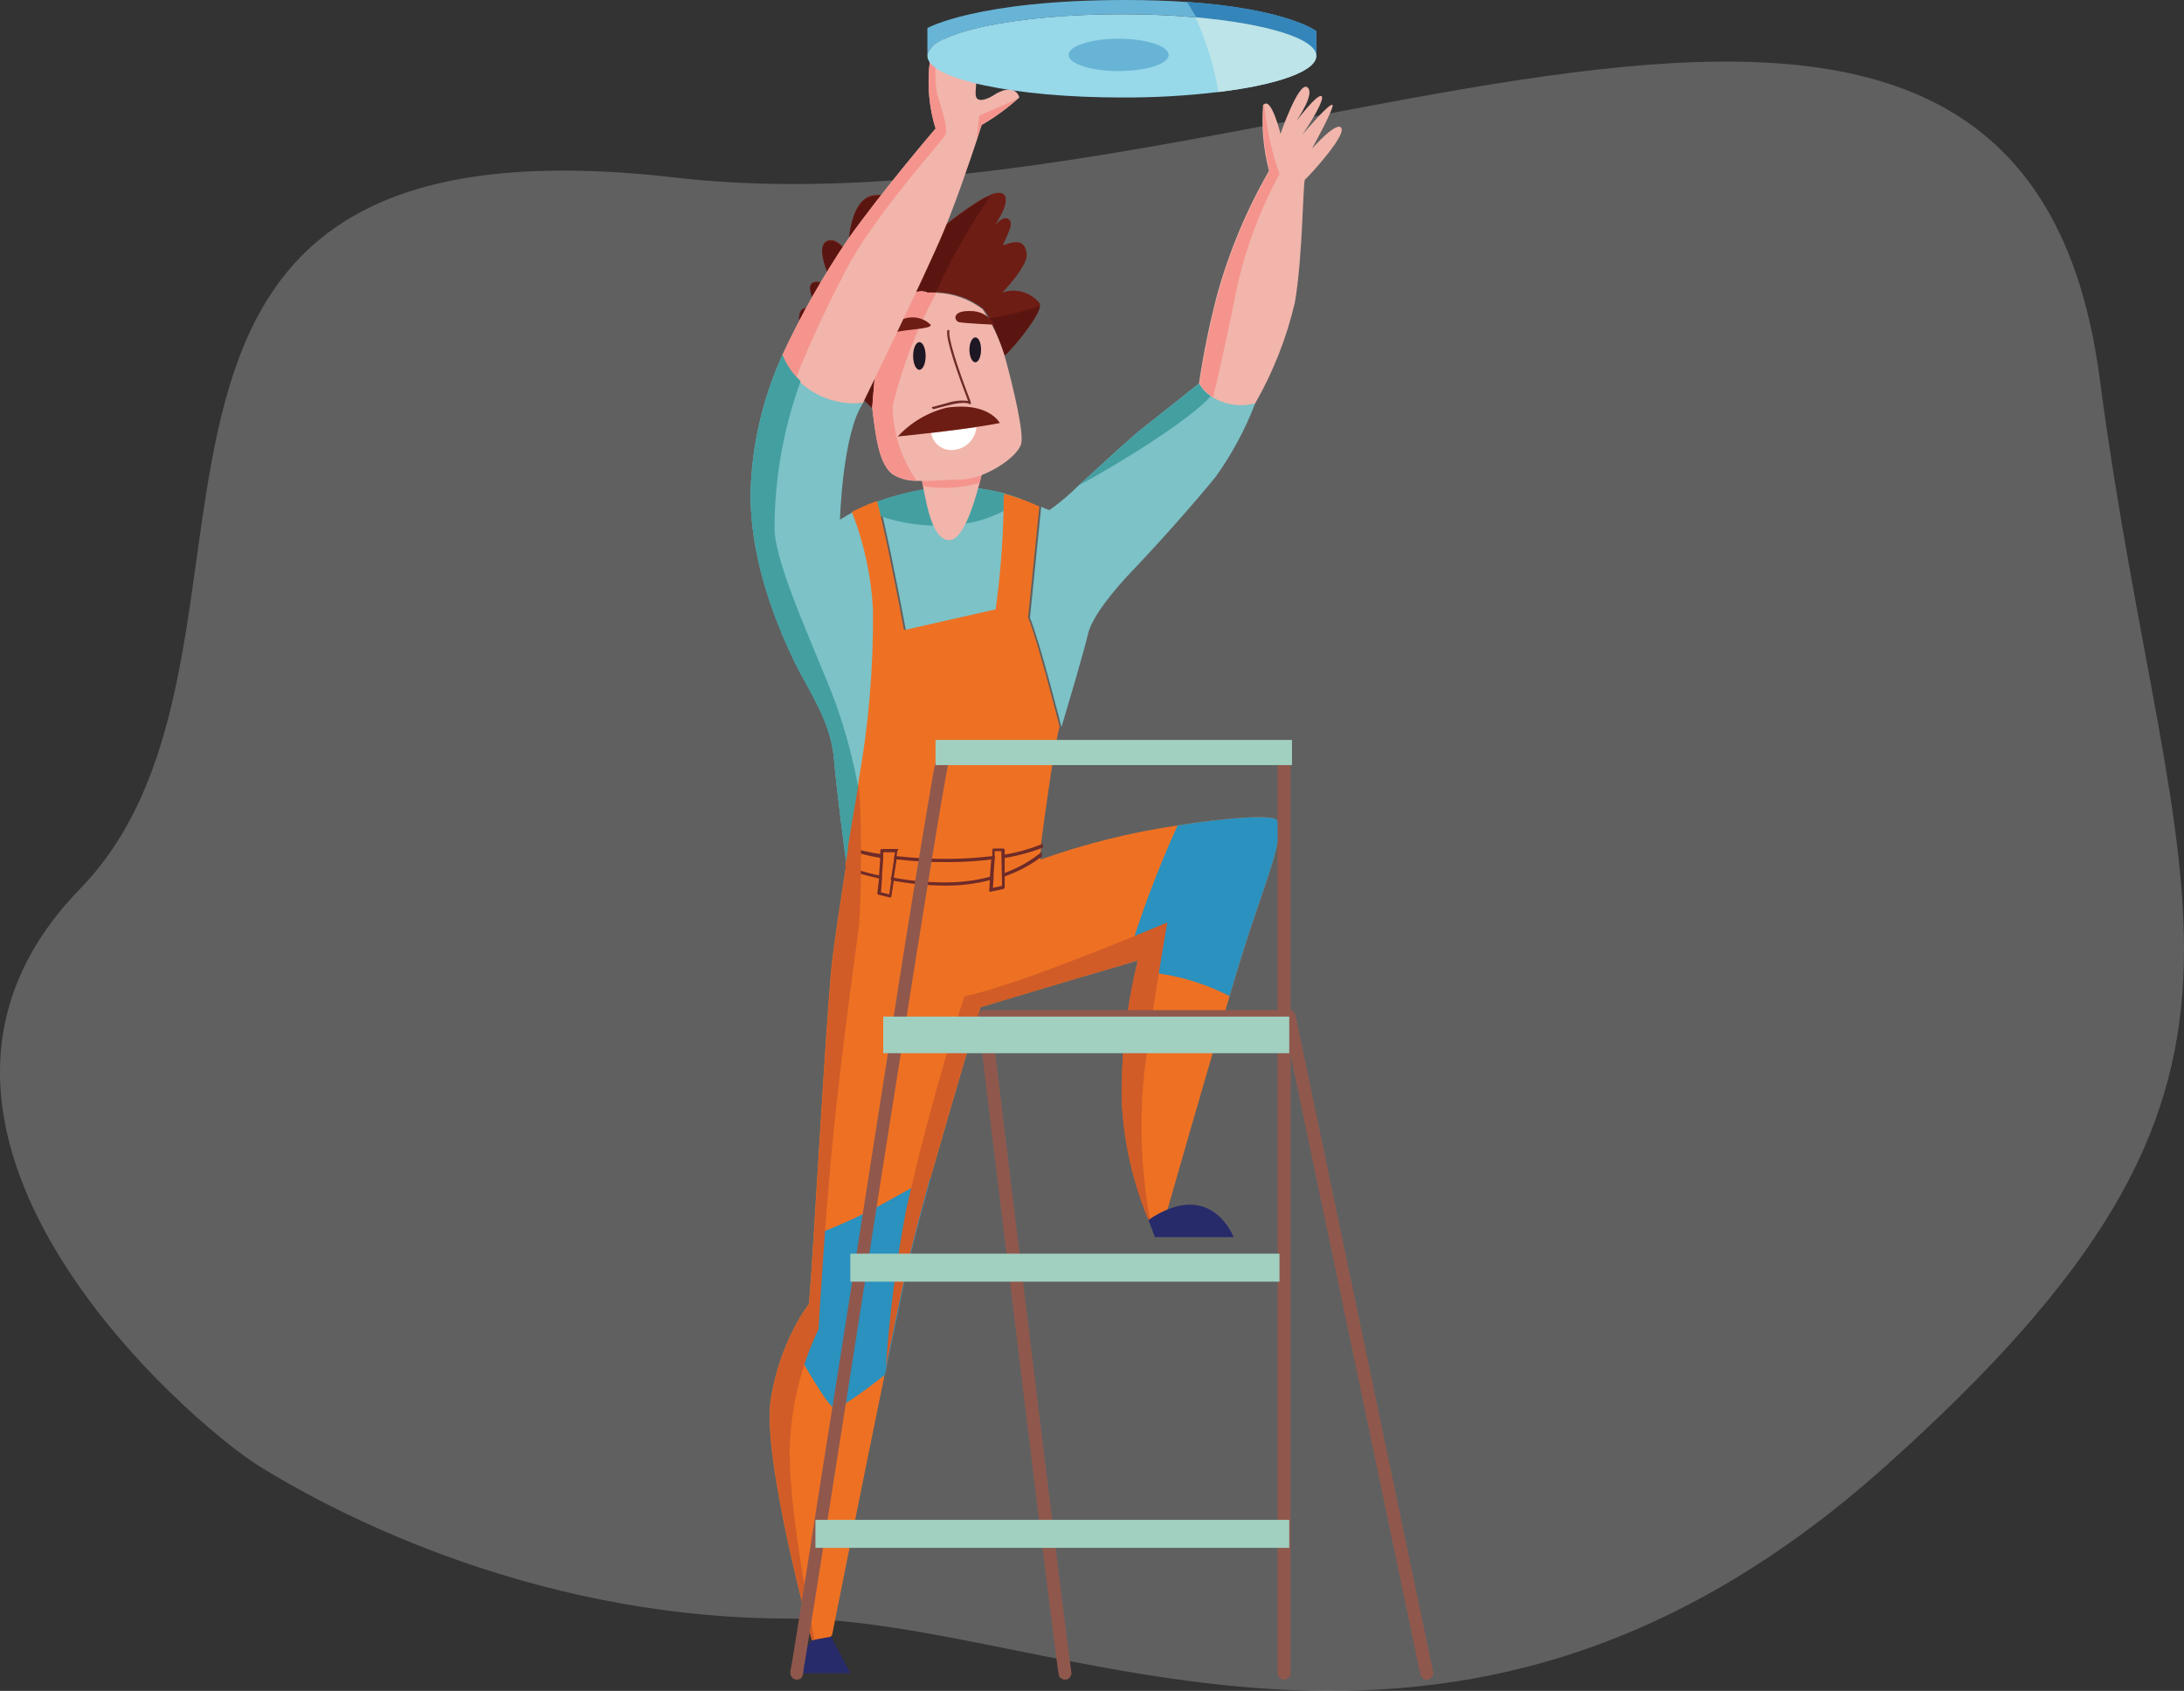 <svg width="390" height="302" viewBox="0 0 390 302" fill="none" xmlns="http://www.w3.org/2000/svg">
<rect x="0" y="0" width="390" height="302" fill="#333333" stroke="none"/>
<path d="M141.007 289.077C188.969 289.077 258.484 331.776 336.607 261.944C414.729 192.113 387.732 164.568 374.923 67.45C360.49 -41.977 222.781 43.525 120.643 31.721C4.679 18.319 55.801 116.074 14.269 158.787C-27.262 201.501 33.829 254.154 46.423 261.944C56.497 268.177 93.045 289.077 141.007 289.077Z" fill="#EBEBEB" fill-opacity="0.25"/>
<g clip-path="url(#clip0_27_407)">
<path d="M185.708 54.592C185.552 56.593 180.995 62.064 179.432 63.487C178.692 61.198 177.781 58.968 176.707 56.816C176.38 56.189 175.975 55.606 175.5 55.081C173.425 53.461 170.915 52.486 168.286 52.279L167.124 52.146C166.611 52.118 166.097 52.118 165.583 52.146C165.129 52.121 164.675 52.121 164.221 52.146C164.221 52.146 161.339 51.923 159.285 57.172C157.675 62.251 156.509 67.459 155.8 72.737C155.8 72.737 142.398 59.684 142.733 56.46C143.068 53.236 146.598 56.327 146.799 56.46C146.665 56.215 144.185 52.013 144.788 50.789C145.391 49.566 148.898 51.056 148.898 51.056C148.898 51.056 145.503 44.385 147.469 43.14C149.434 41.895 151.489 45.364 151.489 45.364C151.489 45.364 151.221 35.224 156.247 34.846C156.878 34.745 157.523 34.773 158.143 34.928C158.763 35.082 159.345 35.36 159.854 35.744C160.363 36.129 160.789 36.612 161.106 37.164C161.422 37.717 161.623 38.327 161.697 38.959C161.697 38.959 166.164 32.644 167.772 33.155C169.38 33.667 168.532 40.182 168.487 40.449C170.532 38.752 172.689 37.192 174.942 35.779C175.584 35.386 176.256 35.044 176.952 34.757C177.545 34.458 178.221 34.364 178.873 34.49C180.839 35.268 178.36 39.204 177.6 40.338C178.114 39.693 179.387 38.337 180.303 39.315C181.219 40.294 178.605 44.029 179.298 43.763C181.911 42.762 183.072 43.207 183.34 45.341C183.609 47.476 179.007 52.235 179.007 52.235C180.194 51.83 181.479 51.806 182.68 52.164C183.882 52.523 184.941 53.248 185.708 54.236C185.727 54.354 185.727 54.474 185.708 54.592V54.592Z" fill="#6E1D14"/>
<path d="M176.908 34.957C173.096 40.437 169.806 46.258 167.08 52.346C166.566 52.318 166.052 52.318 165.539 52.346C165.085 52.321 164.63 52.321 164.176 52.346C164.176 52.346 161.295 52.124 159.24 57.372C157.63 62.451 156.465 67.659 155.755 72.938C155.755 72.938 142.354 59.884 142.689 56.66C143.024 53.436 146.553 56.527 146.754 56.66C146.62 56.416 144.141 52.213 144.744 50.99C145.347 49.767 148.854 51.257 148.854 51.257C148.854 51.257 145.458 44.585 147.424 43.34C149.39 42.095 151.445 45.564 151.445 45.564C151.445 45.564 151.177 35.424 156.202 35.046C156.833 34.945 157.478 34.973 158.098 35.128C158.718 35.282 159.3 35.56 159.809 35.944C160.318 36.329 160.744 36.812 161.061 37.364C161.378 37.917 161.579 38.528 161.652 39.16C161.652 39.16 166.119 32.844 167.728 33.356C169.336 33.867 168.487 40.383 168.442 40.649C170.488 38.952 172.644 37.392 174.897 35.98C175.539 35.587 176.212 35.245 176.908 34.957V34.957Z" fill="#5B1511"/>
<path d="M179.655 88.214C179.655 88.993 179.655 89.971 179.543 91.083C179.412 97.034 178.943 102.974 178.136 108.873L161.764 112.586C161.764 112.586 159.396 99.778 157.654 92.395C157.408 91.305 157.163 90.327 156.939 89.526C159.548 88.605 162.23 87.906 164.958 87.436C169.855 86.625 174.872 86.891 179.655 88.214V88.214Z" fill="#7CC2C7"/>
<path d="M182.291 89.037C181.467 89.834 180.543 90.521 179.543 91.083C176.454 92.763 173.01 93.693 169.492 93.796C165.488 94.087 161.465 93.588 157.654 92.328C156.38 91.896 155.153 91.337 153.991 90.66C154.974 90.194 155.956 89.816 156.939 89.46C159.548 88.538 162.23 87.839 164.958 87.369C169.86 86.58 174.877 86.869 179.655 88.214C180.616 88.481 181.487 88.748 182.291 89.037Z" fill="#449FA1"/>
<path d="M175.612 83.367C175.456 84.078 175.233 85.101 174.92 86.257C173.848 90.46 171.86 96.553 169.492 96.464C166.7 96.464 165.606 91.016 164.824 86.836C164.667 85.879 164.511 85.012 164.355 84.256C166.856 84.256 169.76 84.256 172.329 84.034C173.447 83.949 174.55 83.725 175.612 83.367V83.367Z" fill="#F1B5AB"/>
<path d="M175.612 83.367C175.456 84.078 175.233 85.101 174.92 86.257C171.637 87.182 168.191 87.38 164.824 86.836C164.667 85.879 164.511 85.012 164.355 84.256C166.856 84.256 169.76 84.256 172.329 84.034C173.447 83.949 174.55 83.725 175.612 83.367V83.367Z" fill="#F5948D"/>
<path d="M182.335 79.342C181.688 81.254 178.337 83.789 174.741 85.057C173.762 85.371 172.751 85.573 171.726 85.657C169.336 85.657 166.655 85.968 164.332 85.879H163.685C162.191 85.906 160.72 85.513 159.441 84.745C157.207 83.1 156.47 79.164 155.755 72.826C155.755 72.826 156.515 62.264 157.297 58.283C157.488 56.801 158.151 55.42 159.188 54.339C160.225 53.259 161.581 52.537 163.059 52.279C163.556 52.145 164.065 52.063 164.578 52.035C165.539 52.035 165.539 52.279 165.539 52.279C166.008 52.279 166.566 52.279 167.169 52.279C170.169 52.387 173.062 53.412 175.456 55.215C177.166 57.774 178.49 60.568 179.387 63.509C181.04 69.469 182.916 77.607 182.335 79.342Z" fill="#F1B5AB"/>
<path d="M185.708 54.592C185.552 56.593 180.973 62.064 179.432 63.487C178.692 61.198 177.781 58.968 176.707 56.816C179.777 56.39 182.794 55.645 185.708 54.592V54.592Z" fill="#5B1511"/>
<path d="M163.685 85.835C162.191 85.861 160.72 85.468 159.441 84.701C157.207 83.055 156.47 79.119 155.755 72.782C155.755 72.782 156.515 62.219 157.297 58.239C157.488 56.757 158.151 55.375 159.188 54.295C160.225 53.215 161.581 52.493 163.059 52.235C163.556 52.101 164.065 52.019 164.578 51.99L165.606 52.235C166.075 52.235 166.633 52.235 167.236 52.235C163.748 58.619 161.112 65.429 159.396 72.493C159.444 77.269 160.939 81.919 163.685 85.835V85.835Z" fill="#F5948D"/>
<path d="M153.611 139.693C153.611 140.116 153.455 140.583 153.365 141.072C152.762 144.585 151.958 149.299 151.132 154.169C151.132 154.169 149.479 142.028 148.898 135.29C148.317 128.552 144.074 122.793 141.84 118.079C139.606 113.364 134.112 101.623 134.022 88.437C134.191 79.775 136.137 71.239 139.74 63.353C140.437 65.154 141.546 66.768 142.979 68.067C146.123 70.637 150.08 72.016 154.147 71.959C150.462 77.274 149.993 92.817 149.993 92.817C150.801 92.293 151.636 91.811 152.494 91.372C154.673 96.939 155.947 102.817 156.269 108.784C156.355 119.147 155.465 129.495 153.611 139.693Z" fill="#7CC2C7"/>
<path d="M224.149 72.026C222.367 76.669 220.003 81.07 217.113 85.123C213.36 89.749 206.726 97.22 202.438 101.69C199.021 105.226 194.978 110.162 194.285 113.231C193.749 115.699 190.734 125.906 189.55 129.842C189.55 129.842 185.597 114.276 183.921 110.34L185.932 90.505C186.405 90.745 186.899 90.946 187.406 91.105C189.275 89.768 191.03 88.281 192.655 86.658C196.832 82.877 202.304 77.763 204.18 76.362C207.263 73.938 214.097 68.49 214.097 68.49C214.629 69.416 215.401 70.184 216.331 70.714C218.744 71.926 221.47 72.383 224.149 72.026V72.026Z" fill="#7CC2C7"/>
<path d="M223.367 165.644C222.563 168.09 221.133 172.582 219.57 177.919C214.902 193.485 208.402 216.3 208.402 216.3L205.409 217.745L205.141 217.879C202.333 211.149 200.715 203.987 200.361 196.709C200.236 188.895 201.046 181.094 202.773 173.471L203.197 171.559L201.12 172.159C191.538 174.917 175.099 179.898 175.099 179.898C175.099 179.898 170.274 195.908 166.164 210.385C164.4 216.745 162.791 222.837 161.853 227.107C161.027 230.798 159.731 237.025 158.257 244.207C158.257 244.652 158.078 245.097 157.967 245.541C153.857 265.555 148.586 292.017 148.586 292.017C148.094 292.884 146.352 292.951 145.436 292.929H144.967C144.967 292.929 136.033 260.463 137.619 250.078C138.202 246.235 139.322 242.493 140.947 238.959C141.894 236.809 143.069 234.767 144.453 232.866C144.677 230.265 144.967 225.839 145.302 220.525C146.352 203.736 147.848 177.919 148.63 171.336C149.166 167 150.082 160.996 150.998 155.103C151.01 154.911 151.01 154.718 150.998 154.525V154.169C151.132 153.347 151.244 152.524 151.378 151.701C151.388 151.509 151.388 151.316 151.378 151.123C152.092 146.853 152.762 142.895 153.276 140.004C153.276 140.004 153.276 139.804 153.276 139.715C155.114 129.523 155.989 119.183 155.889 108.828C155.568 102.862 154.293 96.984 152.115 91.416C152.621 91.15 153.135 90.905 153.656 90.683C154.639 90.216 155.621 89.838 156.604 89.482C156.828 90.282 157.073 91.261 157.319 92.35C159.061 99.733 161.429 112.542 161.429 112.542L177.801 108.828C178.608 102.929 179.077 96.99 179.208 91.038C179.208 89.927 179.208 88.948 179.32 88.17C180.281 88.437 181.152 88.704 181.956 88.993C183.497 89.526 184.725 90.06 185.597 90.46L183.586 110.296C185.261 114.143 189.215 129.798 189.215 129.798C188.299 132.933 186.646 145.008 185.909 150.612C185.909 150.856 185.909 151.101 185.909 151.323C185.909 151.545 185.909 151.879 185.798 152.124C185.686 152.368 185.798 152.613 185.798 152.813C185.798 153.013 185.798 153.525 185.798 153.525C193.735 150.693 201.936 148.652 210.278 147.432C219.48 145.942 227.097 145.519 227.991 146.409C229.688 148.077 226.606 156.015 223.367 165.644Z" fill="#EE7123"/>
<path d="M233.038 32.066C232.659 32.333 232.659 45.808 231.229 54.014C229.757 60.327 227.372 66.394 224.149 72.026C222.868 72.374 221.53 72.458 220.216 72.27C218.902 72.083 217.64 71.629 216.51 70.936C215.534 70.318 214.709 69.49 214.097 68.512C214.883 63.203 215.956 57.94 217.314 52.746C219.46 44.974 222.582 37.503 226.606 30.509C225.597 26.651 225.242 22.653 225.556 18.679H225.668C227.052 17.278 228.661 23.905 228.661 23.905C228.661 23.905 231.877 14.543 233.418 15.566C234.959 16.589 231.743 21.214 231.497 21.614C231.721 21.348 235.16 16.767 235.965 17.167C236.769 17.567 233.575 22.637 232.525 24.105C233.619 22.793 237.171 18.701 237.885 18.701C238.6 18.701 234.535 26.106 234.289 26.529C234.58 26.217 238.958 21.348 239.561 22.949C240.164 24.55 233.418 31.821 233.038 32.066Z" fill="#F1B5AB"/>
<path d="M160.669 59.173C162.903 58.795 166.834 58.639 166.119 57.928C165.532 57.379 164.811 56.993 164.028 56.806C163.244 56.619 162.426 56.637 161.652 56.86C160.846 57.038 160.088 57.384 159.425 57.874C158.763 58.365 158.213 58.989 157.81 59.706C157.81 59.706 158.905 59.462 160.669 59.173Z" fill="#6E1D14"/>
<path d="M171.301 57.549C170.43 57.394 169.805 55.481 173.178 55.548C174.075 55.515 174.964 55.725 175.751 56.156C176.538 56.587 177.192 57.222 177.645 57.994C177.645 57.994 172.552 57.772 171.301 57.549Z" fill="#6E1D14"/>
<path d="M145.012 292.929C143.524 294.787 142.194 296.766 141.036 298.844H151.869C151.869 298.844 149.099 293.729 148.429 292.306L145.012 292.929Z" fill="#272B6A"/>
<path d="M205.074 217.879L206.235 220.947H220.285C220.285 220.947 216.286 210.296 205.074 217.879Z" fill="#272B6A"/>
<path d="M166.209 210.385C164.444 216.745 162.836 222.838 161.898 227.107C161.027 231.021 159.664 237.803 158.011 245.564C154.773 248.099 150.149 251.523 149.077 251.523C148.005 251.523 143.27 243.296 141.036 239.026C141.983 236.876 143.159 234.834 144.543 232.933C144.766 230.331 145.056 225.906 145.391 220.592C149.804 218.942 154.089 216.972 158.212 214.699C161.674 212.742 164.332 211.341 166.209 210.385Z" fill="#2B91BE"/>
<path d="M223.367 165.644C222.563 168.09 221.133 172.582 219.57 177.918C214.343 175.225 208.586 173.707 202.706 173.471L203.13 171.559L201.053 172.159C203.55 163.714 206.632 155.452 210.278 147.431C219.48 145.942 227.097 145.519 227.99 146.409C229.688 148.076 226.606 156.015 223.367 165.644Z" fill="#2B91BE"/>
<path d="M157.14 152.524L157.721 152.635V153.213H157.14C155.264 152.908 153.417 152.439 151.623 151.812C151.634 151.62 151.634 151.427 151.623 151.234C153.421 151.823 155.267 152.255 157.14 152.524V152.524Z" fill="#6E2B28"/>
<path d="M177.623 152.902V153.502H177.042C174.715 153.79 172.373 153.946 170.028 153.969H168.777C165.934 153.982 163.092 153.826 160.267 153.502H159.687V152.924H160.267C163.478 153.284 166.708 153.44 169.939 153.391C172.291 153.357 174.639 153.201 176.975 152.924L177.623 152.902Z" fill="#6E2B28"/>
<path d="M186.244 150.678C186.244 150.923 186.244 151.167 186.244 151.39C184.077 152.219 181.832 152.829 179.543 153.213H178.963V152.613H179.543C181.842 152.219 184.09 151.57 186.244 150.678V150.678Z" fill="#6E2B28"/>
<path d="M157.453 156.304V156.882H156.895C154.932 156.443 152.993 155.901 151.087 155.259V155.259C151.1 155.067 151.1 154.873 151.087 154.681C152.97 155.353 154.895 155.902 156.85 156.326V156.326L157.453 156.304Z" fill="#6E2B28"/>
<path d="M176.774 156.593L177.354 156.415V157.038L176.774 157.194C174.314 157.825 171.786 158.153 169.246 158.172H168.844C165.765 158.158 162.694 157.876 159.664 157.327L159.083 157.216V156.66L159.664 156.771C162.795 157.346 165.974 157.622 169.157 157.594C171.728 157.586 174.288 157.25 176.774 156.593V156.593Z" fill="#6E2B28"/>
<path d="M186.043 152.302V152.991C184.059 154.476 181.86 155.653 179.521 156.482L178.94 156.66V156.082L179.521 155.86C181.804 155.028 183.932 153.826 185.82 152.302C185.855 152.286 185.893 152.277 185.932 152.277C185.97 152.277 186.008 152.286 186.043 152.302Z" fill="#6E2B28"/>
<path d="M160.401 151.634C160.366 151.618 160.328 151.61 160.29 151.61C160.251 151.61 160.213 151.618 160.178 151.634H157.475C157.403 151.639 157.335 151.668 157.282 151.716C157.23 151.765 157.195 151.83 157.185 151.901V152.613V153.191L156.984 156.26V156.816L156.671 159.506C156.664 159.571 156.68 159.635 156.717 159.688C156.754 159.742 156.809 159.78 156.872 159.795L158.882 160.285H159.039C159.077 160.266 159.109 160.237 159.132 160.202C159.156 160.167 159.17 160.126 159.173 160.084L159.597 157.372V156.816L160.089 153.613V153.035L160.245 151.923C160.302 151.903 160.35 151.862 160.379 151.809C160.408 151.755 160.416 151.693 160.401 151.634V151.634ZM159.642 153.502L159.151 156.749V157.305L158.793 159.729L157.319 159.373L157.498 156.971V156.393L157.721 153.302V152.724V152.213H159.821L159.709 153.013L159.642 153.502Z" fill="#6E2B28"/>
<path d="M176.997 153.569L176.774 156.593L177.354 156.415L177.555 153.502L176.997 153.569ZM179.231 151.545H177.488C177.451 151.542 177.414 151.547 177.379 151.559C177.344 151.571 177.312 151.59 177.284 151.615C177.257 151.64 177.235 151.671 177.22 151.705C177.206 151.739 177.198 151.775 177.198 151.812V152.991V153.569L176.774 156.593V157.194L176.64 159.017C176.643 159.11 176.683 159.198 176.751 159.262C176.809 159.284 176.873 159.284 176.93 159.262V159.262L179.164 158.772C179.233 158.762 179.296 158.727 179.341 158.673C179.386 158.62 179.41 158.553 179.409 158.483V151.812C179.404 151.743 179.374 151.678 179.325 151.629C179.276 151.58 179.211 151.55 179.141 151.545H179.231ZM178.94 158.216L177.31 158.572L177.421 156.927V156.304L177.623 153.391V152.791V152.012H178.806L178.94 158.216Z" fill="#6E2B28"/>
<path d="M166.588 72.982C166.588 72.982 166.432 72.982 166.41 72.849C166.387 72.715 166.41 72.715 166.566 72.648H166.678L169.135 71.981C170.333 71.576 171.609 71.447 172.865 71.603C171.301 67.512 168.822 60.685 169.157 59.062C169.173 59.012 169.207 58.97 169.253 58.945C169.299 58.92 169.352 58.914 169.403 58.928C169.427 58.933 169.449 58.943 169.469 58.958C169.489 58.972 169.505 58.99 169.518 59.011C169.531 59.031 169.539 59.054 169.542 59.079C169.545 59.103 169.543 59.127 169.537 59.151C169.313 60.262 170.721 64.977 173.334 71.737V71.915C173.365 71.948 173.383 71.991 173.383 72.037C173.383 72.082 173.365 72.126 173.334 72.159C173.299 72.186 173.256 72.201 173.211 72.201C173.167 72.201 173.123 72.186 173.088 72.159V72.159C173.088 72.159 172.463 71.581 169.269 72.404L166.789 73.049H166.611L166.588 72.982Z" fill="#6E2B28"/>
<path d="M166.276 77.318L174.361 76.273C174.281 77.3 173.845 78.266 173.128 79.009C172.411 79.751 171.457 80.222 170.43 80.343C169.477 80.49 168.503 80.254 167.724 79.686C166.945 79.12 166.424 78.268 166.276 77.318V77.318Z" fill="white"/>
<path d="M165.293 63.576C165.293 64.932 164.801 66.044 164.176 66.044C163.551 66.044 163.059 64.932 163.059 63.576C163.059 62.219 163.551 61.107 164.176 61.107C164.801 61.107 165.293 62.219 165.293 63.576Z" fill="#1E1724"/>
<path d="M175.188 62.486C175.188 63.731 174.719 64.71 174.16 64.71C173.602 64.71 173.111 63.687 173.111 62.486C173.111 61.285 173.58 60.263 174.16 60.263C174.741 60.263 175.188 61.13 175.188 62.486Z" fill="#1E1724"/>
<path d="M182 17.323C182.01 17.359 182.01 17.398 182 17.434C179.946 19.295 177.7 20.935 175.3 22.326C175.3 22.326 175.009 23.282 174.495 24.839C173.245 28.619 170.765 35.957 168.465 41.428C165.248 49.122 154.103 71.959 154.103 71.959C151.894 72.197 149.659 71.919 147.577 71.147C145.495 70.375 143.623 69.13 142.108 67.512C140.961 66.361 140.143 64.925 139.74 63.353C143.076 56.165 146.99 49.256 151.445 42.695C157.766 33.8 167.08 22.949 167.08 22.949C164.623 15.388 166.231 6.738 167.862 6.271C167.946 6.241 168.037 6.236 168.124 6.255C168.211 6.275 168.29 6.319 168.353 6.382C168.91 7.327 169.13 8.432 168.978 9.518C169.403 8.028 170.162 6.315 170.944 6.36C172.24 6.36 171.904 11.83 171.86 12.697C171.86 11.897 172.753 7.45 174.093 7.805C175.434 8.161 174.093 14.988 174.227 16.922C174.361 18.857 177.176 17.167 177.176 17.167C181.241 14.432 182 17.323 182 17.323Z" fill="#F1B5AB"/>
<path d="M169.09 72.804C165.717 73.625 162.664 75.42 160.312 77.963C160.312 77.963 168.018 77.162 171.837 76.629C176.148 76.028 178.538 75.561 178.538 75.561C178.538 75.561 176.617 71.737 169.09 72.804Z" fill="#6E1D14"/>
<path d="M168.688 24.305C168.018 25.372 157.297 37.291 151.981 46.542C148.3 53.351 145.005 60.359 142.108 67.534C140.957 66.376 140.139 64.933 139.74 63.353C143.076 56.164 146.99 49.256 151.445 42.695C157.766 33.8 167.08 22.948 167.08 22.948C164.623 15.388 166.231 6.738 167.862 6.271C166.976 9.675 166.794 13.223 167.325 16.7C168.599 20.858 169.38 23.327 168.688 24.305Z" fill="#F5948D"/>
<path d="M181.911 17.434C179.857 19.295 177.611 20.935 175.21 22.326C175.21 22.326 174.92 23.282 174.406 24.839C174.629 22.793 174.83 20.814 174.875 20.658C174.92 20.503 179.387 18.879 181.911 17.434Z" fill="#F5948D"/>
<path d="M228.482 31.043C225.193 37.149 222.709 43.651 221.089 50.389C219.905 56.349 217.917 65.799 216.621 70.936C215.645 70.318 214.821 69.49 214.209 68.512C214.994 63.203 216.068 57.94 217.426 52.746C219.571 44.975 222.693 37.503 226.717 30.509C225.708 26.652 225.354 22.653 225.668 18.679H225.779C226.153 22.897 227.061 27.052 228.482 31.043V31.043Z" fill="#F5948D"/>
<path d="M153.365 141.183C152.762 144.696 151.958 149.411 151.132 154.281C151.132 154.281 149.479 142.139 148.898 135.401C148.317 128.663 144.074 122.904 141.84 118.19C139.606 113.476 134.112 101.734 134.022 88.548C134.176 79.849 136.122 71.273 139.74 63.353C140.437 65.154 141.546 66.768 142.979 68.067C139.861 76.62 138.28 85.653 138.311 94.752C138.691 101.69 146.039 116.989 149.256 125.684C151.044 130.731 152.418 135.915 153.365 141.183V141.183Z" fill="#449FA1"/>
<path d="M216.219 70.736C212.802 74.717 200.227 82.611 192.655 86.68C196.832 82.9 202.304 77.785 204.18 76.384C207.263 73.96 214.097 68.513 214.097 68.513C214.599 69.425 215.33 70.191 216.219 70.736V70.736Z" fill="#449FA1"/>
<path d="M153.365 165.644C153.365 165.644 150.685 184.768 149.01 200.667C147.335 216.567 146.173 237.38 146.173 237.38C142.877 244.278 141.117 251.802 141.014 259.44C141.014 270.202 144.632 288.726 145.481 292.951H145.012C145.012 292.951 136.077 260.485 137.663 250.1C138.247 246.257 139.367 242.515 140.991 238.981C141.938 236.832 143.114 234.789 144.498 232.889C144.721 230.287 145.012 225.862 145.347 220.547C146.397 203.758 147.893 177.941 148.675 171.359C149.211 167.022 150.127 161.018 151.043 155.126C151.055 154.933 151.055 154.74 151.043 154.547V154.192C151.177 153.369 151.288 152.546 151.422 151.723C151.433 151.531 151.433 151.338 151.422 151.145C152.137 146.876 152.807 142.917 153.321 140.027C153.902 145.008 153.879 160.396 153.365 165.644Z" fill="#D15C27"/>
<path d="M205.342 217.745L205.074 217.879C202.265 211.15 200.648 203.987 200.294 196.709C200.169 188.895 200.979 181.095 202.706 173.471L203.13 171.559L201.053 172.159C191.471 174.917 175.031 179.898 175.031 179.898C175.031 179.898 170.207 195.909 166.097 210.385C164.332 216.745 162.724 222.838 161.786 227.107C160.96 230.798 159.664 237.025 158.19 244.207C158.827 234.812 160.028 225.463 161.786 216.211C166.253 196.064 172.217 177.919 172.217 177.919C181.755 176.073 208.446 164.754 208.446 164.754C208.446 164.754 206.369 176.429 204.448 190.594C203.409 199.639 203.71 208.787 205.342 217.745V217.745Z" fill="#D15C27"/>
<path d="M142.309 299.978C142.158 299.981 142.007 299.953 141.866 299.898C141.725 299.842 141.597 299.759 141.489 299.653C141.381 299.548 141.295 299.422 141.236 299.283C141.178 299.144 141.148 298.994 141.148 298.844C141.122 298.711 141.122 298.576 141.148 298.443C141.572 296.62 145.615 270.202 150.082 242.228C153.79 218.59 157.967 191.817 161.25 170.914C163.059 159.528 164.444 151.101 165.449 145.141C167.281 134.245 167.281 134.245 168.264 134.023C168.412 133.99 168.565 133.987 168.714 134.015C168.864 134.042 169.006 134.099 169.133 134.182C169.26 134.265 169.369 134.372 169.454 134.497C169.538 134.623 169.597 134.764 169.626 134.912C169.66 135.043 169.668 135.179 169.648 135.312C169.629 135.446 169.584 135.574 169.514 135.69C168.487 139.159 159.15 198.866 152.316 242.562C149.881 258.128 147.67 272.115 146.062 282.366C145.235 287.48 144.587 291.639 144.096 294.53C143.873 295.975 143.694 297.087 143.538 297.865C143.426 299.288 143.27 299.978 142.309 299.978ZM169.224 136.157C169.113 136.227 168.993 136.279 168.867 136.313C168.993 136.279 169.113 136.227 169.224 136.157V136.157Z" fill="#90584D"/>
<path d="M229.308 299.978C229.157 299.981 229.006 299.954 228.866 299.898C228.725 299.842 228.597 299.759 228.488 299.654C228.38 299.548 228.294 299.422 228.236 299.283C228.177 299.144 228.147 298.994 228.147 298.844V135.179C228.147 134.872 228.269 134.578 228.487 134.361C228.705 134.145 229 134.023 229.308 134.023C229.616 134.023 229.912 134.145 230.13 134.361C230.347 134.578 230.47 134.872 230.47 135.179V298.844C230.464 299.146 230.339 299.435 230.122 299.647C229.905 299.859 229.613 299.978 229.308 299.978V299.978Z" fill="#90584D"/>
<path d="M190.175 299.978C189.936 299.982 189.702 299.911 189.506 299.776C189.309 299.64 189.161 299.446 189.081 299.222C188.768 298.399 179.878 225.239 174.607 181.699C174.587 181.537 174.601 181.372 174.647 181.216C174.693 181.059 174.771 180.913 174.875 180.787C174.985 180.667 175.12 180.571 175.27 180.506C175.42 180.44 175.583 180.408 175.746 180.409H230.202C230.468 180.408 230.726 180.498 230.933 180.664C231.141 180.83 231.285 181.062 231.341 181.321L255.911 298.599C255.943 298.747 255.946 298.899 255.918 299.048C255.891 299.197 255.834 299.338 255.751 299.465C255.667 299.591 255.56 299.699 255.434 299.784C255.308 299.868 255.166 299.927 255.017 299.956C254.868 299.988 254.713 299.991 254.562 299.964C254.411 299.937 254.268 299.88 254.139 299.798C254.01 299.715 253.899 299.608 253.812 299.482C253.725 299.357 253.664 299.215 253.632 299.066L229.264 182.722H177.064C181.889 222.593 190.868 296.131 191.292 298.555C191.355 298.834 191.315 299.127 191.18 299.38C191.044 299.632 190.823 299.829 190.555 299.933C190.432 299.969 190.304 299.984 190.175 299.978V299.978Z" fill="#90584D"/>
<path d="M230.224 181.565H157.721V188.103H230.224V181.565Z" fill="#A1D0C0"/>
<path d="M228.482 223.905H151.847V228.908H228.482V223.905Z" fill="#A1D0C0"/>
<path d="M230.224 271.448H145.615V276.451H230.224V271.448Z" fill="#A1D0C0"/>
<path d="M230.715 132.155H167.057V136.647H230.715V132.155Z" fill="#A1D0C0"/>
<path d="M235.049 9.984C235.049 12.742 228.013 15.166 217.582 16.433C211.867 17.115 206.116 17.442 200.361 17.412C181.241 17.434 165.606 14.12 165.606 9.984C165.606 5.848 181.241 2.535 200.316 2.535C204.962 2.535 209.384 2.735 213.427 3.091C226.137 4.225 235.049 6.893 235.049 9.984Z" fill="#97D8E9"/>
<path d="M208.692 9.807C208.692 11.408 204.672 12.697 199.758 12.697C194.844 12.697 190.823 11.408 190.823 9.807C190.823 8.206 194.844 6.916 199.758 6.916C204.672 6.916 208.692 8.228 208.692 9.807Z" fill="#68B4D6"/>
<path d="M235.049 5.537V9.984C235.049 6.893 226.114 4.225 213.628 3.113C209.541 2.735 205.051 2.535 200.361 2.535C181.241 2.557 165.606 5.893 165.606 9.984V5.003C165.606 5.003 174.54 0 201.031 0C205.096 0 208.692 0.133 211.908 0.356C229.71 1.557 235.049 5.537 235.049 5.537Z" fill="#68B4D6"/>
<path d="M235.049 5.537V9.984C235.049 6.893 226.114 4.225 213.628 3.113C213.048 2.112 212.445 1.134 211.953 0.333C229.71 1.557 235.049 5.537 235.049 5.537Z" fill="#3485BA"/>
<path d="M235.049 9.985C235.049 12.742 228.013 15.166 217.582 16.433C216.8 11.827 215.419 7.342 213.472 3.091C226.137 4.225 235.049 6.894 235.049 9.985Z" fill="#BDE4E8"/>
</g>
<defs>
<clipPath id="clip0_27_407">
<rect width="122" height="300" fill="white" transform="translate(134)"/>
</clipPath>
</defs>
</svg>
